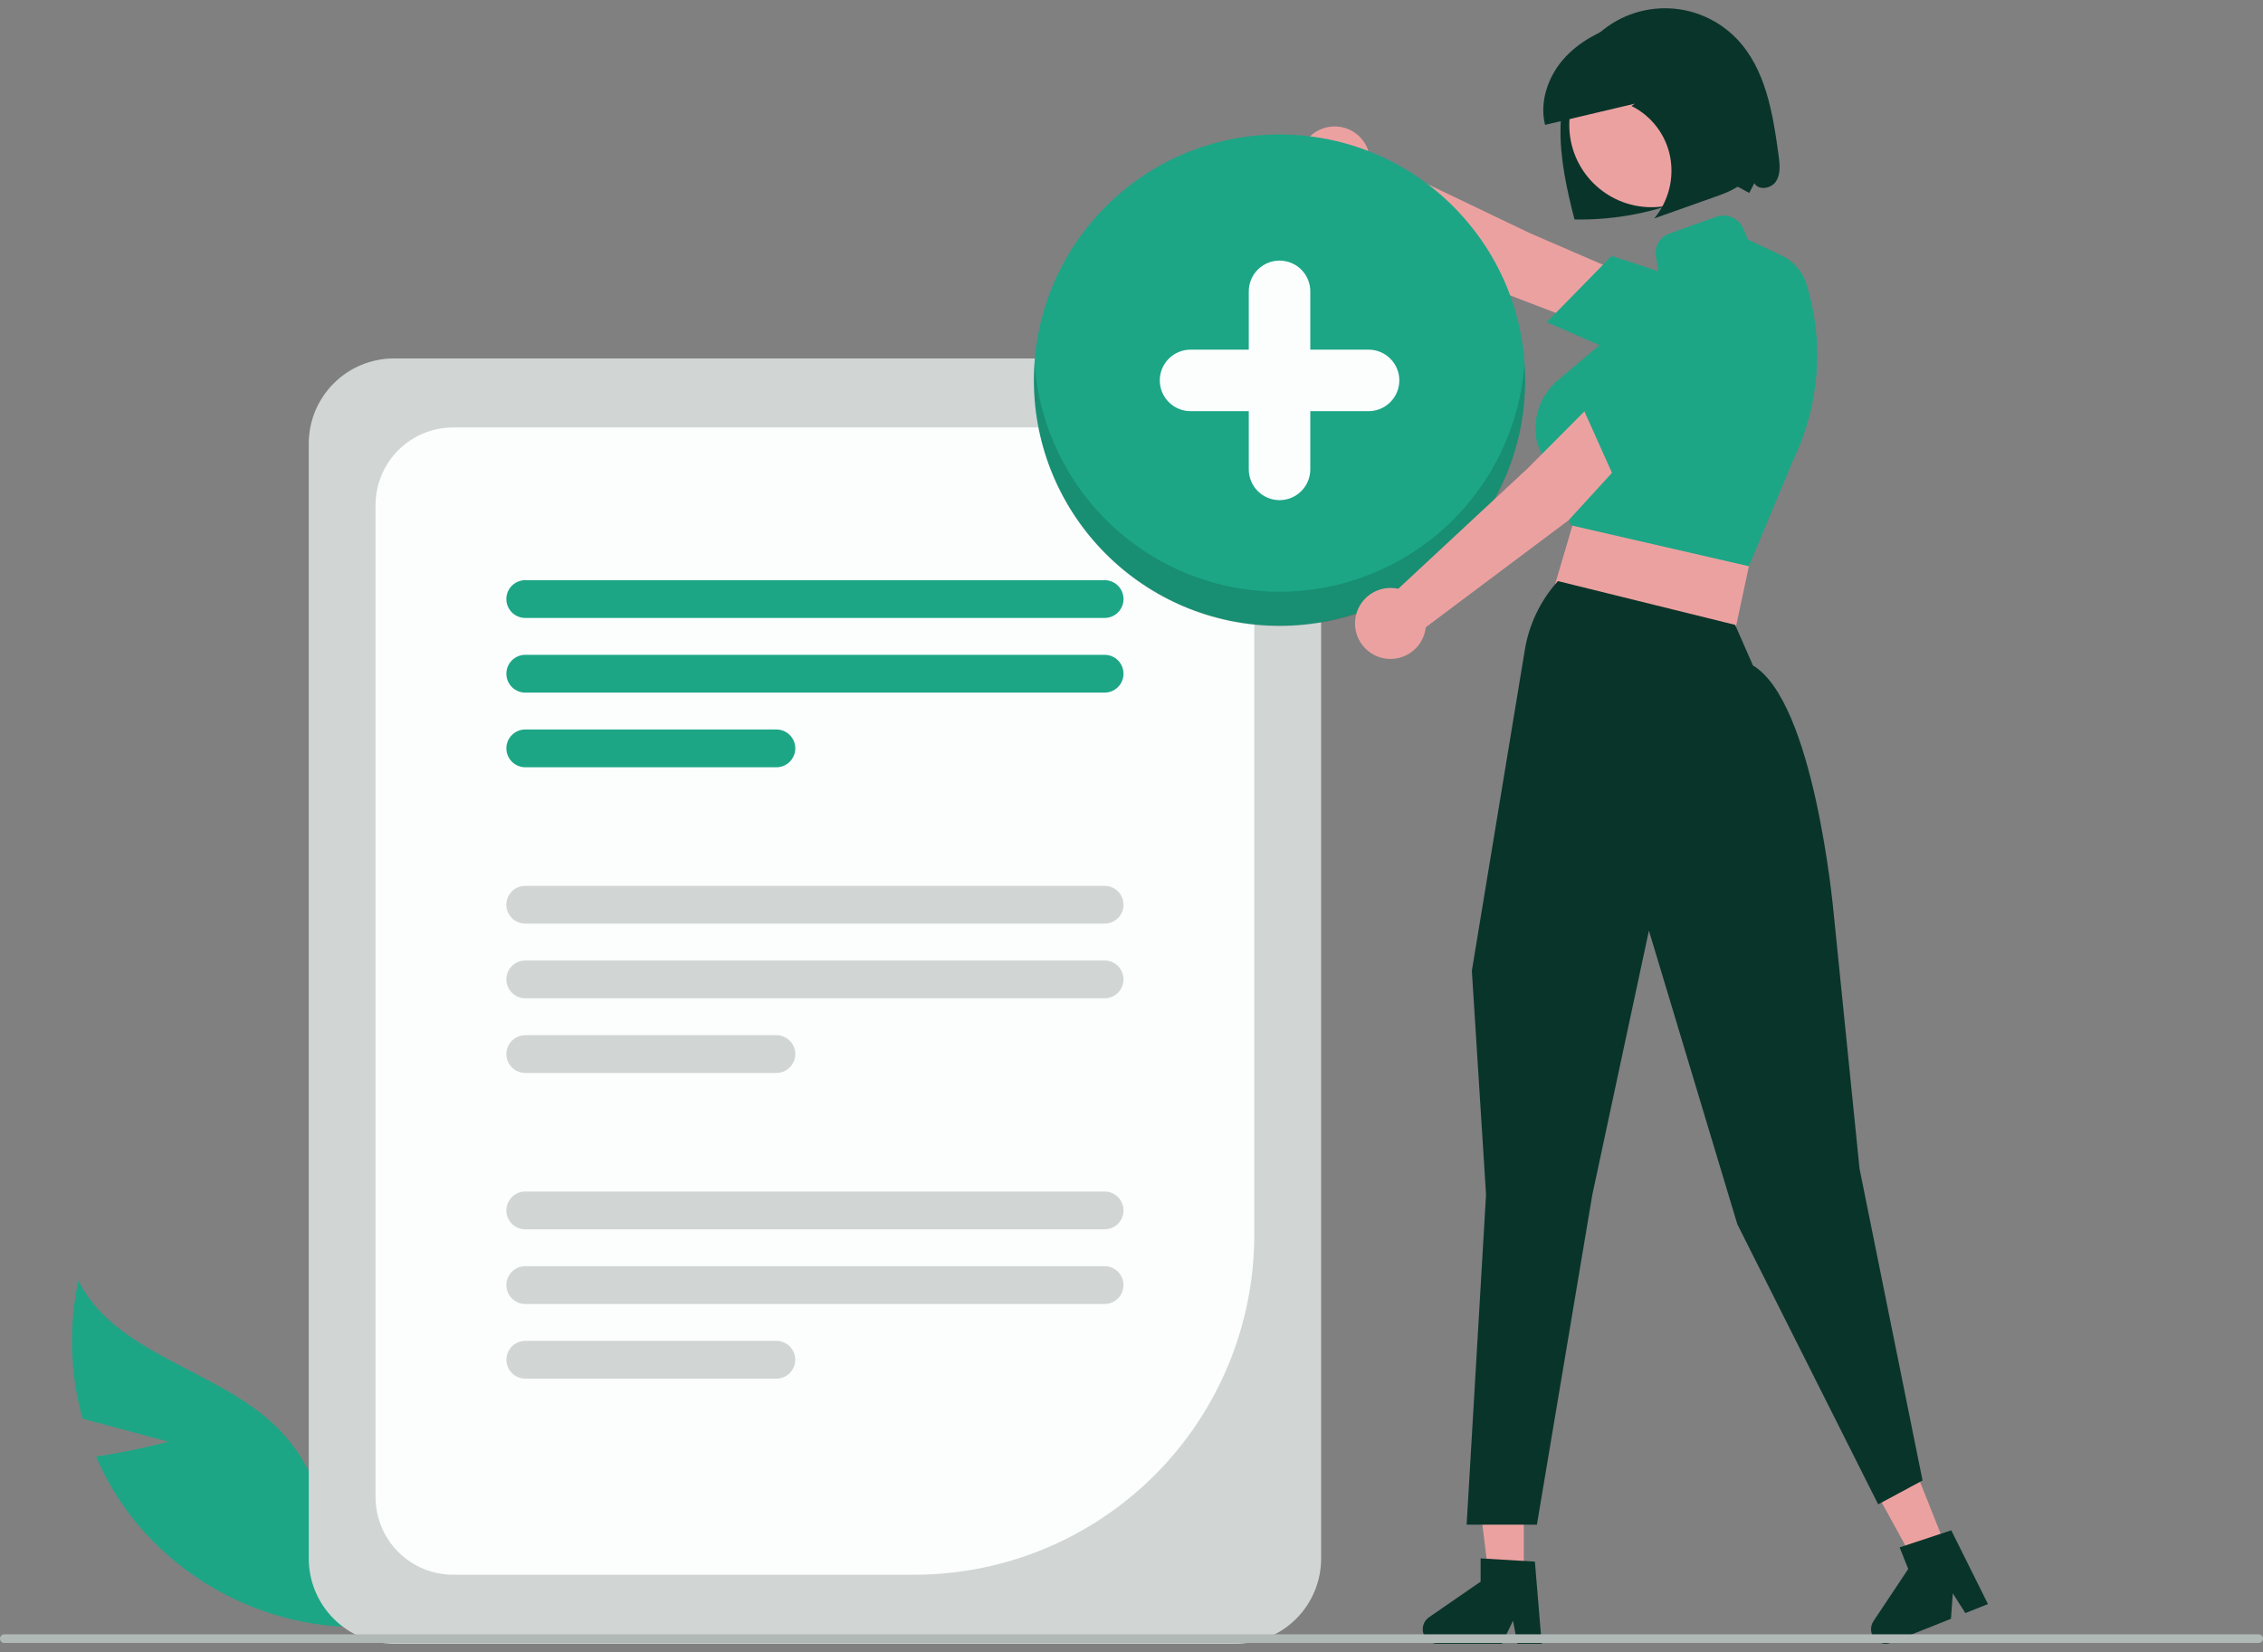 <svg width="200" height="146" viewBox="0 0 200 146" fill="none" xmlns="http://www.w3.org/2000/svg">
<rect x="0" y="0" width="200" height="146" fill="#808080" stroke="none"/>
<g clip-path="url(#clip0_366_17712)">
<path d="M157.19 13.735C156.685 10.03 156.051 6.051 153.438 3.376C152.608 2.527 151.616 1.855 150.52 1.401C149.424 0.946 148.247 0.718 147.06 0.73C145.874 0.742 144.702 0.995 143.616 1.472C142.529 1.949 141.551 2.642 140.739 3.508C138.837 5.537 137.996 8.387 137.92 11.168C137.843 13.949 138.462 16.698 139.149 19.394C142.785 19.467 146.394 18.756 149.731 17.311C150.549 16.912 151.397 16.579 152.268 16.315C153.15 16.091 153.778 16.656 154.598 17.049L155.048 16.187C155.417 16.873 156.558 16.67 156.972 16.01C157.386 15.351 157.295 14.507 157.19 13.735Z" fill="#09342A"/>
<path d="M142.004 29.381L143.057 24.003L135.163 20.586L121.052 13.825C120.953 13.198 120.667 12.615 120.23 12.154C119.793 11.693 119.227 11.376 118.606 11.243C117.985 11.111 117.338 11.171 116.752 11.414C116.165 11.658 115.666 12.073 115.321 12.606C114.976 13.139 114.801 13.765 114.819 14.399C114.837 15.034 115.047 15.649 115.422 16.161C115.797 16.674 116.318 17.061 116.917 17.27C117.517 17.48 118.166 17.503 118.778 17.336L132.215 25.628L142.004 29.381Z" fill="#ECA1A1"/>
<path d="M136.705 28.471L142.422 22.627L142.535 22.661C142.606 22.683 149.71 24.848 154.238 27.049C154.75 27.279 155.206 27.617 155.573 28.041C155.941 28.465 156.211 28.964 156.366 29.503C156.591 30.258 156.591 31.063 156.366 31.818C156.141 32.573 155.7 33.245 155.097 33.753C154.478 34.308 153.712 34.672 152.891 34.803C152.071 34.933 151.23 34.825 150.469 34.49L136.705 28.471Z" fill="#1CA686"/>
<path d="M136.688 54.166L152.764 58.461L156.01 43.274L141.255 38.707L136.688 54.166Z" fill="#ECA1A1"/>
<path d="M154.563 50.043L138.859 46.432L135.851 39.143C135.607 38.103 135.666 37.014 136.023 36.006C136.379 34.999 137.018 34.115 137.862 33.46L143.6 28.615L146.676 24.686L146.341 22.604C146.281 22.188 146.369 21.764 146.588 21.405C146.808 21.046 147.146 20.776 147.544 20.64L151.643 19.17C152.096 19 152.597 19.009 153.044 19.195C153.49 19.381 153.85 19.73 154.049 20.17L154.484 21.176C154.484 21.176 156.338 22.048 157.383 22.539C157.921 22.783 158.401 23.139 158.792 23.582C159.183 24.024 159.476 24.545 159.651 25.109C161.251 30.279 160.82 35.864 158.446 40.727L154.563 50.043Z" fill="#1CA686"/>
<path d="M14.897 127.416L7.304 125.384C6.187 121.41 6.058 117.223 6.926 113.188C10.239 119.736 19.136 120.971 24.407 126.077C26.038 127.683 27.288 129.635 28.063 131.788C28.837 133.942 29.117 136.243 28.882 138.52L30.701 143.789C27.009 143.643 23.392 142.699 20.101 141.02C16.809 139.342 13.92 136.97 11.633 134.067C10.366 132.427 9.311 130.633 8.492 128.728C11.67 128.263 14.897 127.416 14.897 127.416Z" fill="#1CA686"/>
<path d="M109.235 145.27H34.811C32.816 145.268 30.904 144.475 29.493 143.064C28.083 141.654 27.29 139.742 27.288 137.747V39.201C27.29 37.206 28.083 35.294 29.493 33.884C30.904 32.473 32.816 31.68 34.811 31.678H109.235C111.23 31.68 113.142 32.473 114.552 33.884C115.963 35.294 116.756 37.206 116.758 39.201V137.747C116.756 139.742 115.963 141.654 114.552 143.064C113.142 144.475 111.23 145.268 109.235 145.27Z" fill="#D1D6D5"/>
<path d="M80.829 139.17H40.042C38.226 139.168 36.485 138.446 35.201 137.162C33.916 135.877 33.194 134.136 33.192 132.32V44.627C33.194 42.811 33.916 41.07 35.201 39.786C36.485 38.502 38.226 37.779 40.042 37.777H104.003C105.82 37.779 107.561 38.502 108.845 39.786C110.129 41.07 110.851 42.811 110.853 44.627V109.146C110.844 117.106 107.678 124.738 102.05 130.366C96.421 135.995 88.789 139.161 80.829 139.17Z" fill="#FBFEFD"/>
<path d="M97.623 54.613H46.423C46.203 54.613 45.986 54.57 45.783 54.487C45.581 54.403 45.397 54.28 45.241 54.125C45.086 53.971 44.963 53.787 44.879 53.584C44.794 53.382 44.751 53.165 44.751 52.945C44.751 52.726 44.793 52.509 44.877 52.306C44.961 52.103 45.084 51.919 45.238 51.764C45.393 51.609 45.577 51.486 45.78 51.401C45.982 51.317 46.199 51.274 46.418 51.273H97.623C98.066 51.273 98.491 51.448 98.804 51.761C99.118 52.074 99.294 52.498 99.295 52.941C99.295 53.384 99.12 53.809 98.807 54.123C98.494 54.436 98.07 54.612 97.627 54.613H97.623Z" fill="#1CA686"/>
<path d="M97.623 61.211H46.423C45.98 61.211 45.555 61.035 45.242 60.722C44.929 60.409 44.753 59.984 44.753 59.541C44.753 59.098 44.929 58.673 45.242 58.36C45.555 58.047 45.98 57.871 46.423 57.871H97.623C98.066 57.871 98.49 58.047 98.804 58.36C99.117 58.673 99.293 59.098 99.293 59.541C99.293 59.984 99.117 60.409 98.804 60.722C98.49 61.035 98.066 61.211 97.623 61.211Z" fill="#1CA686"/>
<path d="M68.617 67.809H46.423C45.98 67.809 45.555 67.634 45.242 67.32C44.929 67.007 44.753 66.582 44.753 66.14C44.753 65.697 44.929 65.272 45.242 64.959C45.555 64.646 45.98 64.47 46.423 64.47H68.617C69.059 64.47 69.484 64.646 69.797 64.959C70.111 65.272 70.287 65.697 70.287 66.14C70.287 66.582 70.111 67.007 69.797 67.32C69.484 67.634 69.059 67.809 68.617 67.809Z" fill="#1CA686"/>
<path d="M97.623 81.629H46.423C45.98 81.629 45.555 81.454 45.241 81.141C44.928 80.828 44.751 80.404 44.751 79.961C44.75 79.518 44.926 79.093 45.238 78.78C45.551 78.466 45.976 78.29 46.418 78.289H97.623C98.066 78.288 98.491 78.464 98.804 78.777C99.118 79.089 99.294 79.514 99.295 79.957C99.295 80.4 99.12 80.825 98.807 81.138C98.494 81.452 98.07 81.628 97.627 81.629H97.623Z" fill="#D1D6D5"/>
<path d="M97.623 88.227H46.423C45.98 88.227 45.555 88.051 45.242 87.737C44.929 87.424 44.753 86.999 44.753 86.557C44.753 86.114 44.929 85.689 45.242 85.376C45.555 85.063 45.98 84.887 46.423 84.887H97.623C98.066 84.887 98.49 85.063 98.804 85.376C99.117 85.689 99.293 86.114 99.293 86.557C99.293 86.999 99.117 87.424 98.804 87.737C98.49 88.051 98.066 88.227 97.623 88.227Z" fill="#D1D6D5"/>
<path d="M68.617 94.825H46.423C45.98 94.825 45.555 94.649 45.242 94.336C44.929 94.023 44.753 93.598 44.753 93.155C44.753 92.712 44.929 92.288 45.242 91.975C45.555 91.661 45.98 91.485 46.423 91.485H68.617C69.059 91.485 69.484 91.661 69.797 91.975C70.111 92.288 70.287 92.712 70.287 93.155C70.287 93.598 70.111 94.023 69.797 94.336C69.484 94.649 69.059 94.825 68.617 94.825Z" fill="#D1D6D5"/>
<path d="M97.623 108.644H46.423C45.98 108.645 45.555 108.469 45.241 108.157C44.928 107.844 44.751 107.419 44.751 106.977C44.75 106.534 44.926 106.109 45.238 105.795C45.551 105.482 45.976 105.305 46.418 105.305H97.623C98.066 105.304 98.491 105.48 98.804 105.792C99.118 106.105 99.294 106.53 99.295 106.972C99.295 107.415 99.12 107.84 98.807 108.154C98.494 108.467 98.07 108.644 97.627 108.644H97.623Z" fill="#D1D6D5"/>
<path d="M97.623 115.242H46.423C45.98 115.242 45.555 115.066 45.242 114.753C44.929 114.44 44.753 114.015 44.753 113.572C44.753 113.129 44.929 112.705 45.242 112.391C45.555 112.078 45.98 111.902 46.423 111.902H97.623C98.066 111.902 98.49 112.078 98.804 112.391C99.117 112.705 99.293 113.129 99.293 113.572C99.293 114.015 99.117 114.44 98.804 114.753C98.49 115.066 98.066 115.242 97.623 115.242Z" fill="#D1D6D5"/>
<path d="M68.617 121.841H46.423C45.98 121.84 45.556 121.664 45.244 121.351C44.931 121.037 44.756 120.613 44.756 120.171C44.756 119.729 44.931 119.304 45.244 118.991C45.556 118.678 45.98 118.502 46.423 118.501H68.617C69.059 118.502 69.483 118.678 69.795 118.991C70.108 119.304 70.283 119.729 70.283 120.171C70.283 120.613 70.108 121.037 69.795 121.351C69.483 121.664 69.059 121.84 68.617 121.841Z" fill="#D1D6D5"/>
<path d="M113.083 55.302C125.072 55.302 134.791 45.583 134.791 33.594C134.791 21.605 125.072 11.886 113.083 11.886C101.094 11.886 91.375 21.605 91.375 33.594C91.375 45.583 101.094 55.302 113.083 55.302Z" fill="#1CA686"/>
<path opacity="0.16" d="M113.083 52.295C107.591 52.295 102.303 50.212 98.286 46.467C94.268 42.722 91.82 37.594 91.434 32.115C91.399 32.621 91.375 33.129 91.375 33.643C91.377 39.399 93.665 44.919 97.736 48.988C101.807 53.057 107.327 55.343 113.083 55.343C118.839 55.343 124.359 53.057 128.43 48.988C132.501 44.919 134.789 39.399 134.791 33.643C134.791 33.129 134.767 32.621 134.732 32.115C134.346 37.594 131.897 42.722 127.88 46.467C123.863 50.212 118.575 52.295 113.083 52.295Z" fill="#020D0B"/>
<path d="M113.083 44.202C112.362 44.201 111.671 43.914 111.162 43.405C110.652 42.895 110.365 42.204 110.364 41.483V25.753C110.364 25.395 110.434 25.042 110.571 24.712C110.707 24.381 110.907 24.081 111.16 23.828C111.412 23.576 111.712 23.375 112.042 23.238C112.372 23.102 112.726 23.031 113.083 23.031C113.44 23.031 113.794 23.102 114.124 23.238C114.454 23.375 114.754 23.576 115.006 23.828C115.259 24.081 115.459 24.381 115.595 24.712C115.732 25.042 115.802 25.395 115.802 25.753V41.483C115.801 42.204 115.514 42.895 115.004 43.405C114.495 43.914 113.804 44.201 113.083 44.202Z" fill="#FBFEFD"/>
<path d="M102.499 33.619C102.5 32.898 102.787 32.207 103.296 31.698C103.806 31.188 104.497 30.901 105.218 30.9H120.948C121.305 30.9 121.659 30.97 121.989 31.107C122.32 31.243 122.62 31.443 122.872 31.696C123.125 31.948 123.326 32.248 123.462 32.578C123.599 32.908 123.67 33.262 123.67 33.619C123.67 33.976 123.599 34.33 123.462 34.66C123.326 34.99 123.125 35.29 122.872 35.542C122.62 35.795 122.32 35.995 121.989 36.132C121.659 36.268 121.305 36.338 120.948 36.338H105.218C104.497 36.337 103.806 36.05 103.296 35.541C102.787 35.031 102.5 34.34 102.499 33.619Z" fill="#FBFEFD"/>
<path d="M145.716 38.231L141.096 35.283L135.027 41.379L123.571 52.037C122.951 51.899 122.304 51.952 121.715 52.19C121.126 52.428 120.624 52.838 120.273 53.368C119.923 53.898 119.742 54.521 119.754 55.156C119.766 55.791 119.97 56.407 120.34 56.924C120.71 57.44 121.227 57.832 121.825 58.047C122.422 58.263 123.071 58.292 123.685 58.131C124.299 57.97 124.85 57.626 125.264 57.145C125.679 56.664 125.938 56.069 126.007 55.437L138.641 45.968L145.716 38.231Z" fill="#ECA1A1"/>
<path d="M142.93 42.83L139.583 35.371L139.657 35.278C139.703 35.22 144.318 29.402 148.023 25.993C148.424 25.601 148.906 25.301 149.435 25.114C149.964 24.927 150.527 24.858 151.086 24.911C151.871 24.978 152.619 25.272 153.239 25.758C153.859 26.244 154.324 26.901 154.576 27.647C154.866 28.426 154.924 29.272 154.746 30.084C154.567 30.895 154.158 31.638 153.568 32.224L142.93 42.83Z" fill="#1CA686"/>
<path d="M145.953 18.312C149.964 18.312 153.216 15.06 153.216 11.049C153.216 7.039 149.964 3.787 145.953 3.787C141.942 3.787 138.691 7.039 138.691 11.049C138.691 15.06 141.942 18.312 145.953 18.312Z" fill="#ECA1A1"/>
<path d="M134.67 140.068H131.668L130.239 128.488H134.67V140.068Z" fill="#ECA1A1"/>
<path d="M136.255 145.27H134.102L133.718 143.237L132.733 145.27H127.023C126.749 145.27 126.483 145.182 126.262 145.02C126.042 144.858 125.879 144.63 125.797 144.368C125.716 144.107 125.72 143.826 125.809 143.568C125.899 143.309 126.068 143.085 126.294 142.93L130.854 139.781V137.726L135.65 138.012L136.255 145.27Z" fill="#09342A"/>
<path d="M172.298 137.518L169.509 138.628L163.898 128.398L168.015 126.759L172.298 137.518Z" fill="#ECA1A1"/>
<path d="M175.694 141.765L173.694 142.561L172.585 140.815L172.422 143.067L167.117 145.179C166.863 145.28 166.583 145.298 166.318 145.229C166.053 145.159 165.817 145.007 165.645 144.795C165.472 144.582 165.373 144.32 165.36 144.046C165.347 143.773 165.422 143.503 165.574 143.275L168.646 138.662L167.886 136.753L172.448 135.245L175.694 141.765Z" fill="#09342A"/>
<path d="M135.828 134.749H129.618L131.334 105.573L130.08 85.797L130.082 85.781L134.762 57.433C135.13 55.197 136.125 53.112 137.631 51.42L137.688 51.355L153.348 55.223L154.923 58.813C160.299 62.011 161.997 80.043 162.067 80.811L164.343 103.29L169.911 130.841L165.99 132.952L165.924 132.821L153.546 108.206L145.728 82.248L140.722 105.611L135.828 134.749Z" fill="#09342A"/>
<path d="M154.947 11.391C154.69 9.703 154.422 8 153.818 6.411C153.214 4.822 152.241 3.333 150.845 2.432C148.635 1.007 145.773 1.282 143.295 2.102C141.379 2.736 139.508 3.7 138.157 5.249C136.805 6.799 136.046 9.01 136.549 11.036C139.192 10.412 141.836 9.787 144.479 9.163L144.19 9.367C145.058 9.8 145.816 10.425 146.406 11.194C146.996 11.964 147.404 12.858 147.597 13.808C147.786 14.77 147.759 15.762 147.518 16.712C147.276 17.662 146.827 18.547 146.202 19.302C148.004 18.662 149.807 18.023 151.61 17.383C152.723 16.989 153.913 16.534 154.573 15.521C155.338 14.348 155.161 12.792 154.947 11.391Z" fill="#09342A"/>
<path d="M0.381 145.2H199.619C199.72 145.2 199.817 145.16 199.888 145.088C199.96 145.017 200 144.92 200 144.819C200 144.718 199.96 144.621 199.888 144.55C199.817 144.479 199.72 144.438 199.619 144.438H0.381C0.28 144.438 0.183 144.479 0.112 144.55C0.04 144.621 0 144.718 0 144.819C0 144.92 0.04 145.017 0.112 145.088C0.183 145.16 0.28 145.2 0.381 145.2Z" fill="#B1B9B7"/>
</g>
<defs>
<clipPath id="clip0_366_17712">
<rect width="200" height="144.541" fill="white" transform="translate(0 0.729)"/>
</clipPath>
</defs>
</svg>
